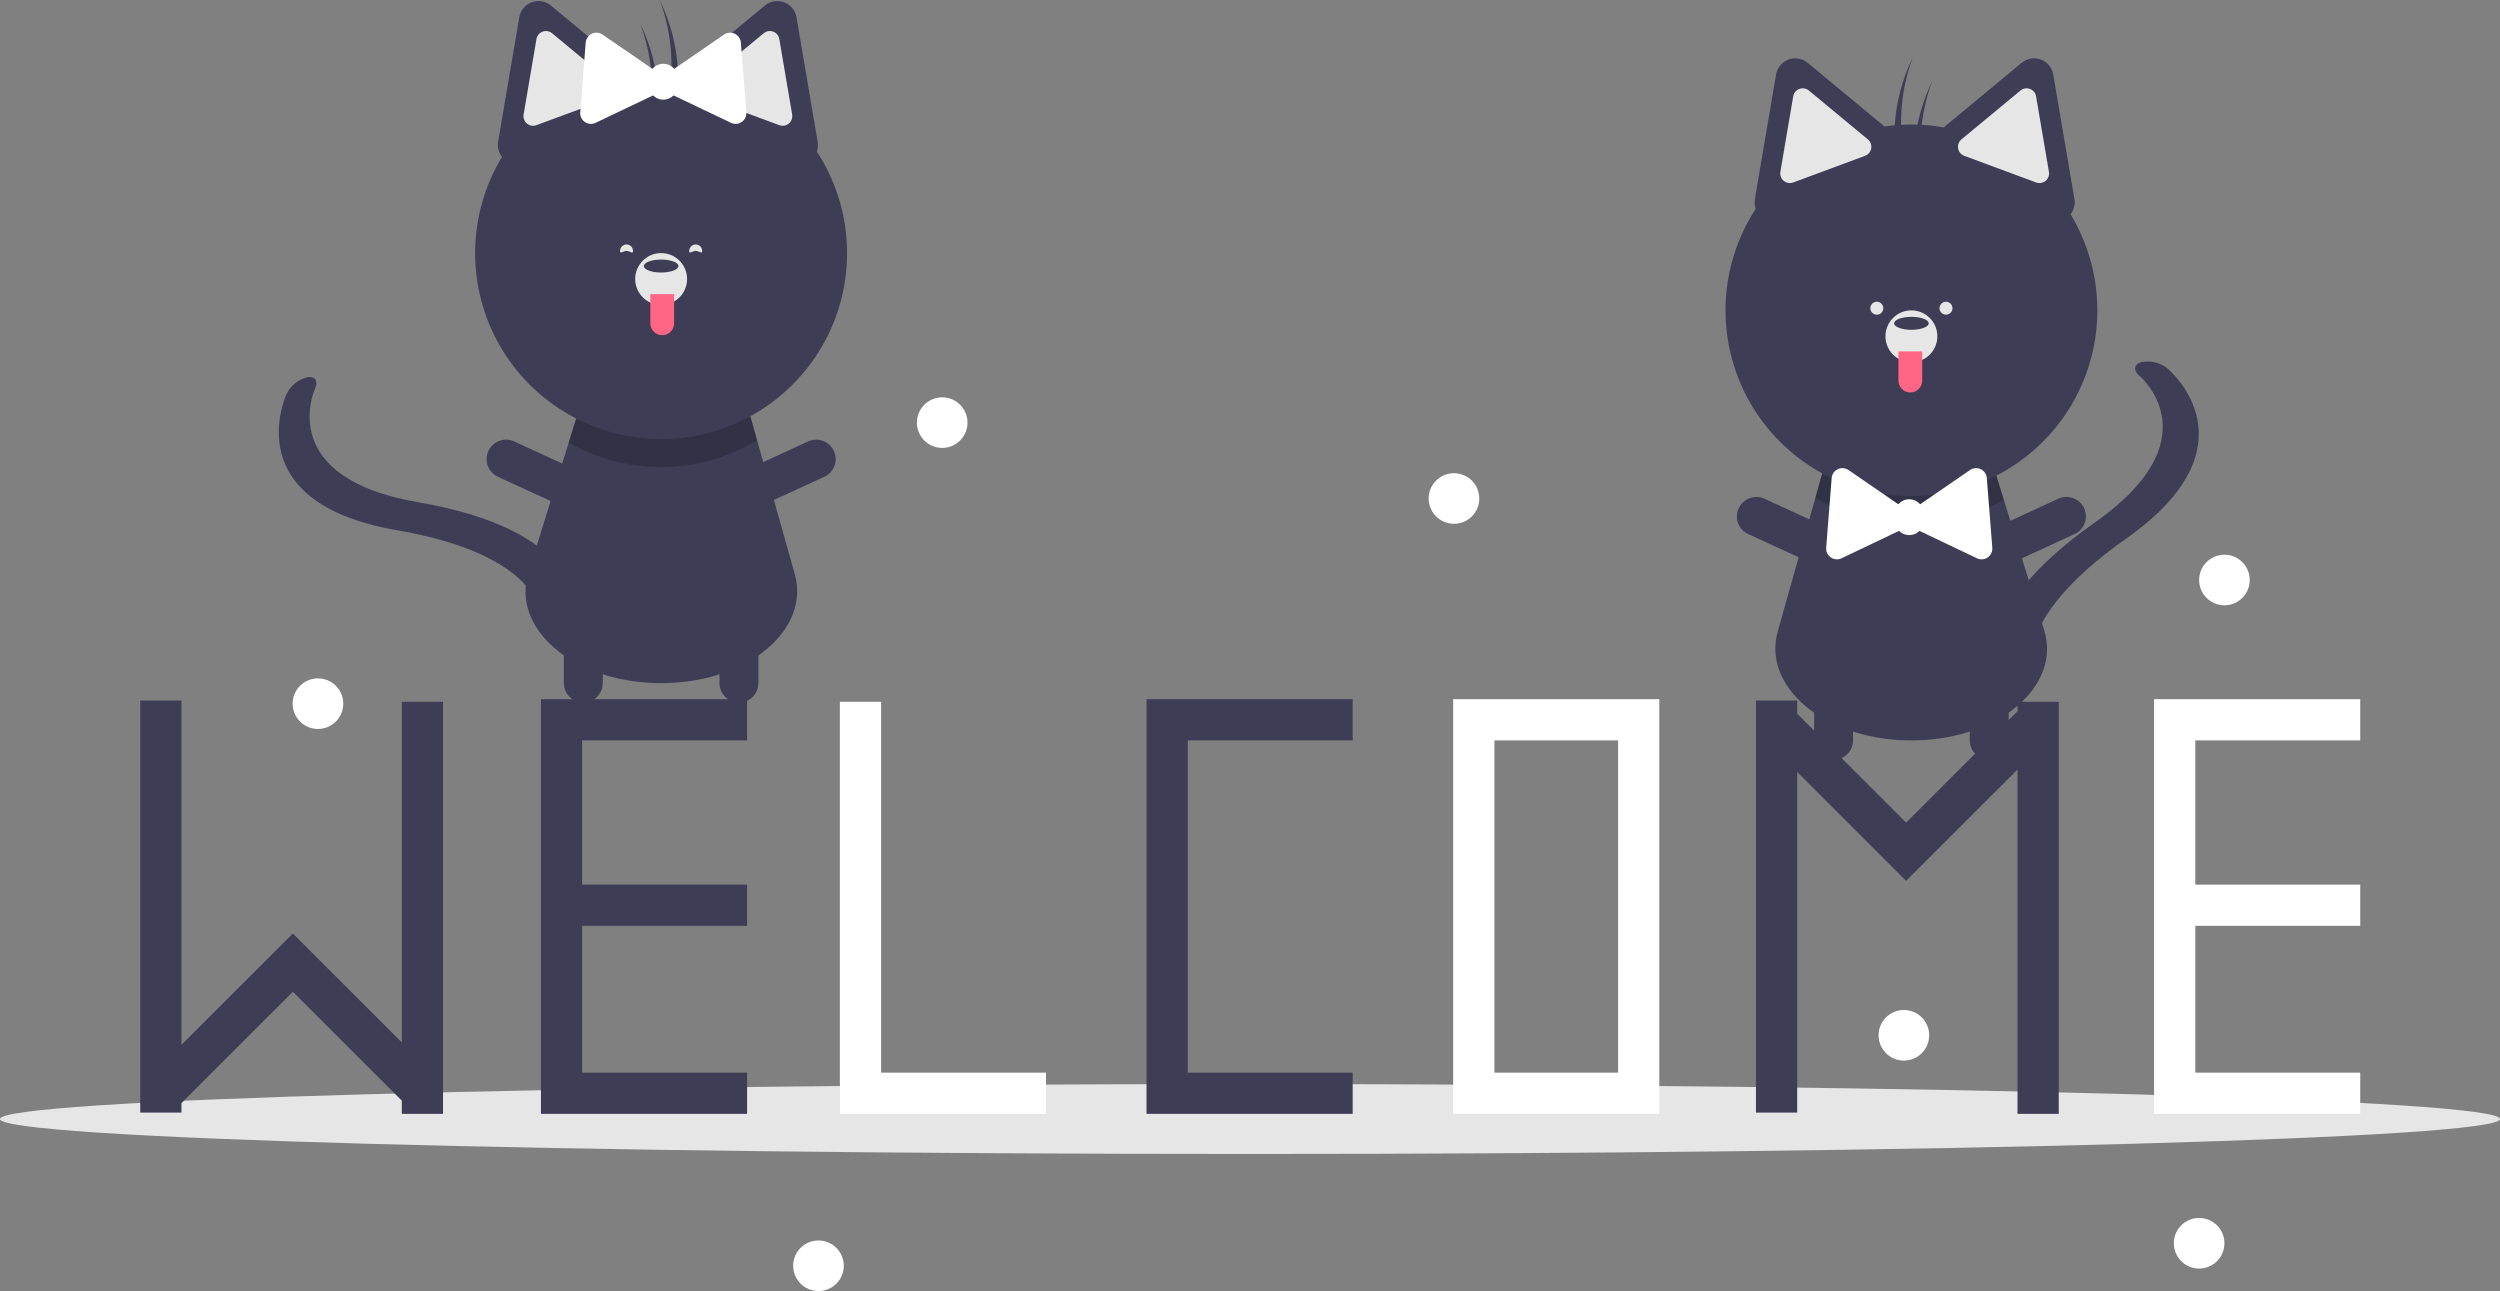 <svg width="335" height="173" viewBox="0 0 335 173" fill="none" xmlns="http://www.w3.org/2000/svg">
<rect x="0" y="0" width="335" height="173" fill="#808080" stroke="none"/>
<g clip-path="url(#clip0)">
<path d="M167.5 154.631C260.008 154.631 335 152.535 335 149.948C335 147.362 260.008 145.266 167.5 145.266C74.992 145.266 0 147.362 0 149.948C0 152.535 74.992 154.631 167.5 154.631Z" fill="#E6E6E6"/>
<path d="M256.766 99.208C256.554 99.211 256.343 99.214 256.128 99.214C255.914 99.214 255.703 99.211 255.491 99.208C244.279 98.953 236.152 91.951 238.22 84.605L243.265 66.683L244.539 62.148L267.138 62.533L268.511 66.97L273.918 84.431C276.207 91.818 268.08 98.953 256.766 99.208Z" fill="#3F3D56"/>
<path opacity="0.2" d="M268.511 66.97C264.658 69.171 260.287 70.305 255.849 70.255C251.411 70.204 247.067 68.972 243.264 66.683L244.539 62.148L267.138 62.533L268.511 66.97Z" fill="black"/>
<path d="M267.557 85.199C268.534 81.563 271.742 76.317 280.74 69.992C296.433 58.96 287.072 50.688 286.666 50.342C285.815 49.615 285.941 48.798 286.958 48.52C287.549 48.401 288.159 48.411 288.746 48.547C289.333 48.684 289.884 48.945 290.362 49.311C290.87 49.731 302.593 59.737 284.885 72.184C268.948 83.387 272.336 90.7 272.375 90.771C272.802 91.553 272.118 92.179 270.844 92.17C269.571 92.162 268.192 91.521 267.764 90.74C267.674 90.575 266.648 88.584 267.557 85.199Z" fill="#3F3D56"/>
<path d="M245.698 101.818C245.356 101.818 245.017 101.751 244.7 101.62C244.384 101.489 244.096 101.297 243.854 101.055C243.612 100.813 243.42 100.526 243.289 100.209C243.158 99.893 243.091 99.554 243.091 99.212V87.919C243.091 87.228 243.365 86.565 243.854 86.076C244.343 85.587 245.007 85.312 245.698 85.312C246.39 85.312 247.053 85.587 247.542 86.076C248.031 86.565 248.306 87.228 248.306 87.919V99.212C248.306 99.554 248.238 99.893 248.107 100.209C247.976 100.526 247.784 100.813 247.542 101.055C247.3 101.297 247.012 101.489 246.696 101.62C246.38 101.751 246.041 101.818 245.698 101.818Z" fill="#3F3D56"/>
<path d="M247.984 75.008C247.841 75.319 247.638 75.599 247.387 75.832C247.136 76.064 246.841 76.245 246.52 76.364C246.199 76.482 245.857 76.537 245.515 76.523C245.173 76.51 244.837 76.43 244.526 76.287L234.261 71.566C233.633 71.277 233.146 70.751 232.907 70.103C232.667 69.454 232.695 68.738 232.984 68.111C233.273 67.483 233.799 66.996 234.447 66.756C235.095 66.516 235.812 66.543 236.44 66.831L246.705 71.552C247.016 71.695 247.296 71.897 247.529 72.148C247.762 72.4 247.942 72.694 248.061 73.015C248.18 73.336 248.234 73.677 248.221 74.019C248.208 74.361 248.127 74.697 247.984 75.008Z" fill="#3F3D56"/>
<path d="M264.272 75.006C264.416 75.317 264.619 75.596 264.87 75.829C265.121 76.061 265.416 76.242 265.737 76.361C266.058 76.479 266.399 76.534 266.742 76.52C267.084 76.507 267.42 76.427 267.731 76.284L277.996 71.564C278.624 71.275 279.112 70.748 279.352 70.1C279.592 69.452 279.564 68.735 279.275 68.107C278.986 67.479 278.459 66.991 277.811 66.752C277.162 66.512 276.445 66.54 275.816 66.828L265.551 71.549C265.24 71.692 264.96 71.895 264.728 72.146C264.495 72.397 264.314 72.691 264.196 73.012C264.077 73.333 264.022 73.675 264.036 74.017C264.049 74.359 264.129 74.695 264.272 75.006Z" fill="#3F3D56"/>
<path d="M266.558 101.818C266.901 101.818 267.24 101.751 267.556 101.62C267.873 101.489 268.16 101.297 268.402 101.055C268.644 100.813 268.837 100.526 268.968 100.209C269.099 99.893 269.166 99.554 269.166 99.212V87.919C269.166 87.228 268.891 86.565 268.402 86.076C267.913 85.587 267.25 85.312 266.558 85.312C265.867 85.312 265.204 85.587 264.715 86.076C264.226 86.565 263.951 87.228 263.951 87.919V99.212C263.951 99.554 264.018 99.893 264.149 100.209C264.28 100.526 264.473 100.813 264.715 101.055C264.957 101.297 265.244 101.489 265.561 101.62C265.877 101.751 266.216 101.818 266.558 101.818Z" fill="#3F3D56"/>
<path d="M277.456 28.709C277.681 28.425 277.844 28.097 277.933 27.746C278.022 27.395 278.036 27.029 277.973 26.672L276.554 18.328L275.135 9.984C275.058 9.533 274.864 9.111 274.573 8.759C274.281 8.407 273.902 8.138 273.473 7.979C273.044 7.82 272.581 7.777 272.13 7.853C271.68 7.93 271.257 8.124 270.905 8.415L264.384 13.816L260.456 17.069C257.836 16.604 255.158 16.563 252.526 16.95L248.741 13.816L242.221 8.415C241.869 8.124 241.446 7.93 240.995 7.853C240.545 7.777 240.082 7.82 239.653 7.979C239.224 8.138 238.845 8.407 238.553 8.759C238.261 9.111 238.068 9.533 237.991 9.984L236.572 18.328L235.153 26.672C235.077 27.11 235.116 27.561 235.266 27.98C232.834 31.707 231.445 36.016 231.245 40.461C231.044 44.906 232.038 49.323 234.124 53.253C236.211 57.184 239.312 60.483 243.107 62.809C246.902 65.136 251.251 66.403 255.702 66.48C260.153 66.557 264.543 65.44 268.416 63.246C272.288 61.053 275.502 57.862 277.723 54.006C279.944 50.15 281.091 45.77 281.044 41.321C280.996 36.872 279.758 32.517 277.456 28.709Z" fill="#3F3D56"/>
<path d="M241.567 11.832C241.413 11.832 241.259 11.86 241.114 11.914C240.902 11.992 240.713 12.124 240.568 12.299C240.424 12.473 240.328 12.683 240.291 12.907L238.57 23.026C238.533 23.249 238.554 23.478 238.633 23.69C238.712 23.902 238.845 24.09 239.019 24.234C239.193 24.378 239.403 24.474 239.626 24.512C239.849 24.55 240.078 24.529 240.29 24.45L249.919 20.88C250.131 20.801 250.319 20.668 250.463 20.494C250.608 20.32 250.704 20.111 250.742 19.888C250.78 19.665 250.758 19.436 250.679 19.224C250.601 19.011 250.467 18.824 250.293 18.679L250.293 18.679L242.386 12.13C242.156 11.938 241.867 11.833 241.567 11.832Z" fill="#E6E6E6"/>
<path d="M271.558 11.832C271.259 11.833 270.969 11.938 270.74 12.13L262.833 18.679C262.658 18.824 262.525 19.011 262.446 19.224C262.368 19.436 262.346 19.665 262.384 19.888C262.422 20.111 262.518 20.32 262.663 20.494C262.807 20.668 262.995 20.801 263.207 20.88L272.835 24.45C273.048 24.529 273.277 24.55 273.5 24.512C273.723 24.474 273.932 24.378 274.107 24.234C274.281 24.09 274.414 23.902 274.493 23.69C274.572 23.478 274.593 23.249 274.555 23.026L272.834 12.907C272.798 12.683 272.702 12.473 272.557 12.299C272.413 12.124 272.224 11.992 272.011 11.914C271.866 11.86 271.713 11.832 271.558 11.832Z" fill="#E6E6E6"/>
<path d="M256.128 48.54C258.048 48.54 259.605 46.984 259.605 45.065C259.605 43.146 258.048 41.59 256.128 41.59C254.208 41.59 252.652 43.146 252.652 45.065C252.652 46.984 254.208 48.54 256.128 48.54Z" fill="#E6E6E6"/>
<path d="M256.128 44.194C257.408 44.194 258.446 43.806 258.446 43.326C258.446 42.846 257.408 42.457 256.128 42.457C254.848 42.457 253.811 42.846 253.811 43.326C253.811 43.806 254.848 44.194 256.128 44.194Z" fill="#3F3D56"/>
<path d="M254.39 47.09H257.577V50.999C257.577 51.208 257.536 51.415 257.456 51.609C257.376 51.802 257.258 51.977 257.11 52.125C256.962 52.273 256.787 52.391 256.593 52.471C256.4 52.55 256.193 52.592 255.983 52.592C255.561 52.592 255.155 52.424 254.857 52.125C254.558 51.827 254.39 51.422 254.39 50.999V47.09H254.39Z" fill="#FF6584"/>
<path d="M256.322 7.676C256.155 8.022 255.992 8.372 255.84 8.73C254.042 12.921 253.435 17.526 254.087 22.04C254.414 21.567 254.756 21.074 255.105 20.576C254.358 16.244 254.778 11.792 256.322 7.676Z" fill="#3F3D56"/>
<path d="M258.929 10.859C258.762 11.206 258.6 11.556 258.447 11.913C256.649 16.104 256.043 20.71 256.695 25.224C257.021 24.75 257.364 24.258 257.713 23.759C256.966 19.428 257.386 14.975 258.929 10.859Z" fill="#3F3D56"/>
<path d="M266.969 73.396L266.601 68.727L266.234 64.058C266.214 63.806 266.128 63.564 265.985 63.355C265.842 63.147 265.646 62.98 265.418 62.871C265.189 62.762 264.936 62.715 264.684 62.735C264.432 62.755 264.189 62.841 263.981 62.984L260.119 65.636L257.298 67.573C257.118 67.362 256.894 67.193 256.642 67.077C256.39 66.961 256.116 66.9 255.839 66.9C255.561 66.9 255.287 66.961 255.035 67.077C254.783 67.193 254.559 67.362 254.379 67.573L251.558 65.636L247.696 62.984C247.488 62.841 247.245 62.755 246.993 62.735C246.741 62.715 246.488 62.762 246.26 62.871C246.031 62.98 245.836 63.147 245.692 63.355C245.549 63.564 245.463 63.806 245.443 64.058L245.076 68.727L244.709 73.396C244.689 73.648 244.736 73.901 244.845 74.129C244.954 74.358 245.121 74.553 245.329 74.696C245.538 74.84 245.78 74.925 246.032 74.945C246.285 74.965 246.538 74.918 246.766 74.809L250.995 72.793L254.47 71.136C254.649 71.317 254.862 71.461 255.097 71.559C255.332 71.657 255.584 71.707 255.839 71.707C256.093 71.707 256.345 71.657 256.58 71.559C256.815 71.461 257.028 71.317 257.207 71.136L260.682 72.793L264.911 74.809C265.139 74.918 265.392 74.965 265.645 74.945C265.897 74.925 266.139 74.84 266.348 74.697C266.556 74.553 266.724 74.358 266.832 74.129C266.941 73.901 266.988 73.648 266.969 73.396Z" fill="white"/>
<path d="M251.493 42.167C251.973 42.167 252.362 41.778 252.362 41.298C252.362 40.819 251.973 40.43 251.493 40.43C251.013 40.43 250.624 40.819 250.624 41.298C250.624 41.778 251.013 42.167 251.493 42.167Z" fill="#E6E6E6"/>
<path d="M260.764 42.167C261.244 42.167 261.633 41.778 261.633 41.298C261.633 40.819 261.244 40.43 260.764 40.43C260.284 40.43 259.895 40.819 259.895 41.298C259.895 41.778 260.284 42.167 260.764 42.167Z" fill="#E6E6E6"/>
<path d="M87.954 91.532C88.165 91.535 88.377 91.538 88.591 91.538C88.805 91.538 89.017 91.535 89.228 91.532C100.441 91.277 108.568 84.275 106.499 76.929L101.455 59.007L100.18 54.473L77.581 54.858L76.208 59.294L70.802 76.755C68.513 84.142 76.64 91.277 87.954 91.532Z" fill="#3F3D56"/>
<path opacity="0.2" d="M76.208 59.294C80.061 61.495 84.433 62.63 88.871 62.579C93.309 62.529 97.653 61.296 101.455 59.007L100.18 54.473L77.582 54.858L76.208 59.294Z" fill="black"/>
<path d="M74.417 75.4C71.978 72.531 66.832 69.162 55.992 67.294C37.085 64.034 42.005 52.554 42.223 52.067C42.681 51.046 42.218 50.362 41.179 50.545C40.594 50.691 40.047 50.961 39.575 51.335C39.103 51.71 38.716 52.181 38.441 52.717C38.162 53.314 31.85 67.37 53.184 71.047C72.385 74.357 72.453 82.416 72.448 82.496C72.397 83.386 73.284 83.659 74.431 83.107C75.578 82.554 76.55 81.386 76.603 80.496C76.614 80.308 76.688 78.071 74.417 75.4Z" fill="#3F3D56"/>
<path d="M99.021 94.143C99.364 94.143 99.703 94.076 100.019 93.945C100.336 93.814 100.623 93.622 100.865 93.38C101.107 93.138 101.299 92.85 101.43 92.534C101.561 92.218 101.629 91.879 101.629 91.537V80.244C101.628 79.553 101.353 78.891 100.864 78.403C100.375 77.915 99.712 77.641 99.021 77.641C98.33 77.641 97.668 77.915 97.179 78.403C96.69 78.891 96.415 79.553 96.414 80.244V91.537C96.414 91.879 96.481 92.218 96.612 92.534C96.743 92.85 96.935 93.138 97.177 93.38C97.42 93.622 97.707 93.814 98.023 93.945C98.34 94.076 98.679 94.143 99.021 94.143Z" fill="#3F3D56"/>
<path d="M96.735 67.331C96.878 67.642 97.081 67.922 97.332 68.154C97.584 68.387 97.878 68.567 98.2 68.686C98.521 68.805 98.862 68.859 99.204 68.846C99.546 68.833 99.883 68.752 100.194 68.609L110.459 63.889C110.77 63.746 111.051 63.543 111.284 63.292C111.516 63.041 111.698 62.747 111.817 62.425C111.936 62.104 111.99 61.763 111.977 61.421C111.964 61.078 111.884 60.742 111.74 60.431C111.597 60.12 111.394 59.84 111.142 59.607C110.891 59.375 110.596 59.194 110.275 59.075C109.953 58.957 109.611 58.903 109.269 58.916C108.927 58.929 108.59 59.01 108.279 59.154L98.014 63.874C97.703 64.017 97.423 64.22 97.191 64.471C96.958 64.722 96.777 65.017 96.658 65.338C96.539 65.659 96.485 66 96.498 66.342C96.511 66.684 96.592 67.02 96.735 67.331Z" fill="#3F3D56"/>
<path d="M80.447 67.331C80.304 67.642 80.101 67.922 79.85 68.154C79.598 68.387 79.304 68.567 78.983 68.686C78.661 68.805 78.32 68.859 77.978 68.846C77.636 68.833 77.299 68.752 76.988 68.609L66.723 63.889C66.412 63.746 66.132 63.543 65.899 63.292C65.666 63.041 65.484 62.747 65.365 62.425C65.246 62.104 65.192 61.763 65.205 61.421C65.218 61.078 65.299 60.742 65.442 60.431C65.585 60.12 65.788 59.84 66.04 59.607C66.291 59.375 66.586 59.194 66.908 59.075C67.229 58.957 67.571 58.903 67.913 58.916C68.255 58.929 68.592 59.01 68.903 59.154L79.168 63.874C79.479 64.017 79.759 64.22 79.992 64.471C80.224 64.722 80.405 65.017 80.524 65.338C80.643 65.659 80.697 66 80.684 66.342C80.671 66.684 80.59 67.02 80.447 67.331Z" fill="#3F3D56"/>
<path d="M78.161 94.143C77.819 94.143 77.48 94.076 77.163 93.945C76.847 93.814 76.559 93.622 76.317 93.38C76.075 93.138 75.883 92.85 75.752 92.534C75.621 92.218 75.553 91.879 75.553 91.537V80.244C75.554 79.553 75.829 78.891 76.318 78.403C76.807 77.915 77.47 77.641 78.161 77.641C78.852 77.641 79.515 77.915 80.004 78.403C80.493 78.891 80.768 79.553 80.769 80.244V91.537C80.769 91.879 80.701 92.218 80.57 92.534C80.439 92.85 80.247 93.138 80.005 93.38C79.763 93.622 79.475 93.814 79.159 93.945C78.843 94.076 78.503 94.143 78.161 94.143Z" fill="#3F3D56"/>
<path d="M109.453 20.304C109.604 19.885 109.643 19.435 109.567 18.996L108.148 10.652L106.729 2.308C106.652 1.857 106.458 1.435 106.166 1.083C105.874 0.731 105.495 0.462 105.067 0.303C104.638 0.144 104.175 0.101 103.724 0.177C103.273 0.254 102.851 0.448 102.499 0.739L95.978 6.14L92.194 9.274C89.561 8.888 86.883 8.928 84.263 9.394L80.335 6.14L73.814 0.739C73.462 0.448 73.04 0.254 72.589 0.177C72.138 0.101 71.675 0.144 71.246 0.303C70.818 0.462 70.439 0.731 70.147 1.083C69.855 1.435 69.661 1.857 69.584 2.308L68.165 10.652L66.746 18.996C66.683 19.353 66.697 19.719 66.786 20.07C66.876 20.421 67.038 20.749 67.264 21.033C64.959 24.842 63.718 29.199 63.669 33.65C63.62 38.101 64.766 42.484 66.987 46.343C69.208 50.201 72.423 53.394 76.298 55.589C80.172 57.785 84.565 58.902 89.018 58.825C93.471 58.748 97.822 57.48 101.619 55.152C105.415 52.824 108.518 49.522 110.604 45.589C112.691 41.656 113.684 37.237 113.482 32.79C113.279 28.343 111.888 24.032 109.453 20.304H109.453Z" fill="#3F3D56"/>
<path d="M102.334 4.454L94.427 11.003L94.426 11.004C94.252 11.148 94.119 11.336 94.04 11.548C93.962 11.76 93.94 11.989 93.978 12.212C94.016 12.435 94.112 12.644 94.256 12.818C94.401 12.992 94.588 13.126 94.801 13.204L104.429 16.774C104.641 16.853 104.871 16.874 105.094 16.836C105.317 16.799 105.526 16.703 105.7 16.558C105.875 16.414 106.008 16.226 106.087 16.014C106.165 15.802 106.187 15.573 106.149 15.35L104.428 5.231C104.391 5.007 104.296 4.798 104.151 4.623C104.006 4.449 103.818 4.316 103.605 4.238C103.46 4.184 103.307 4.156 103.152 4.156C102.853 4.157 102.563 4.262 102.334 4.454Z" fill="#E6E6E6"/>
<path d="M72.708 4.238C72.495 4.316 72.306 4.449 72.162 4.623C72.017 4.798 71.922 5.007 71.885 5.231L70.164 15.35C70.126 15.573 70.147 15.802 70.226 16.014C70.305 16.226 70.438 16.414 70.613 16.558C70.787 16.703 70.996 16.799 71.219 16.836C71.442 16.874 71.672 16.853 71.884 16.774L81.512 13.204C81.725 13.126 81.912 12.992 82.057 12.818C82.201 12.644 82.297 12.435 82.335 12.212C82.373 11.989 82.352 11.76 82.273 11.548C82.194 11.336 82.061 11.148 81.887 11.004L73.979 4.454C73.75 4.262 73.46 4.157 73.161 4.156C73.006 4.156 72.853 4.184 72.708 4.238Z" fill="#E6E6E6"/>
<path d="M88.591 40.864C90.511 40.864 92.068 39.308 92.068 37.389C92.068 35.47 90.511 33.914 88.591 33.914C86.671 33.914 85.115 35.47 85.115 37.389C85.115 39.308 86.671 40.864 88.591 40.864Z" fill="#E6E6E6"/>
<path d="M88.591 36.519C89.871 36.519 90.909 36.13 90.909 35.65C90.909 35.17 89.871 34.781 88.591 34.781C87.311 34.781 86.273 35.17 86.273 35.65C86.273 36.13 87.311 36.519 88.591 36.519Z" fill="#3F3D56"/>
<path d="M88.736 44.918C88.527 44.918 88.32 44.877 88.126 44.797C87.933 44.717 87.757 44.599 87.609 44.452C87.461 44.304 87.344 44.128 87.264 43.935C87.184 43.742 87.143 43.535 87.143 43.325V39.416H90.33V43.325C90.33 43.535 90.288 43.742 90.208 43.935C90.128 44.128 90.011 44.304 89.863 44.452C89.715 44.599 89.539 44.717 89.346 44.797C89.153 44.877 88.945 44.918 88.736 44.918Z" fill="#FF6584"/>
<path d="M88.398 0C88.565 0.346 88.727 0.697 88.88 1.054C90.678 5.245 91.284 9.851 90.632 14.364C90.306 13.891 89.963 13.398 89.614 12.9C90.361 8.568 89.941 4.116 88.398 0Z" fill="#3F3D56"/>
<path d="M85.79 3.188C85.957 3.534 86.119 3.884 86.272 4.241C88.07 8.432 88.677 13.038 88.024 17.552C87.698 17.079 87.355 16.586 87.007 16.087C87.754 11.756 87.334 7.303 85.79 3.188Z" fill="#3F3D56"/>
<path d="M77.751 15.045L78.118 10.376L78.485 5.707C78.505 5.454 78.591 5.212 78.734 5.004C78.878 4.795 79.073 4.628 79.302 4.519C79.53 4.41 79.783 4.364 80.035 4.383C80.288 4.403 80.53 4.489 80.739 4.632L84.601 7.285L87.421 9.222C87.601 9.011 87.825 8.841 88.077 8.725C88.329 8.609 88.603 8.549 88.881 8.549C89.158 8.549 89.433 8.609 89.685 8.725C89.937 8.841 90.16 9.011 90.341 9.222L93.161 7.285L97.023 4.632C97.231 4.489 97.474 4.403 97.726 4.383C97.978 4.364 98.231 4.41 98.46 4.519C98.688 4.628 98.884 4.795 99.027 5.004C99.17 5.212 99.256 5.454 99.276 5.707L99.644 10.376L100.011 15.045C100.031 15.297 99.984 15.55 99.875 15.778C99.766 16.006 99.599 16.202 99.39 16.345C99.182 16.488 98.939 16.574 98.687 16.594C98.435 16.614 98.182 16.567 97.953 16.458L93.724 14.441L90.249 12.784C90.07 12.965 89.857 13.109 89.622 13.207C89.387 13.305 89.135 13.356 88.881 13.356C88.626 13.356 88.374 13.305 88.139 13.207C87.904 13.109 87.692 12.965 87.513 12.784L84.038 14.441L79.808 16.458C79.58 16.567 79.327 16.614 79.075 16.594C78.823 16.574 78.58 16.488 78.371 16.345C78.163 16.202 77.996 16.006 77.887 15.778C77.778 15.55 77.731 15.297 77.751 15.045Z" fill="white"/>
<path d="M92.358 33.625C92.358 34.105 92.747 33.625 93.227 33.625C93.707 33.625 94.096 34.105 94.096 33.625C94.096 33.395 94.004 33.174 93.841 33.012C93.678 32.849 93.457 32.758 93.227 32.758C92.997 32.758 92.776 32.849 92.613 33.012C92.45 33.174 92.358 33.395 92.358 33.625Z" fill="#E6E6E6"/>
<path d="M84.825 33.625C84.825 34.105 84.436 33.625 83.956 33.625C83.476 33.625 83.086 34.105 83.086 33.625C83.087 33.395 83.179 33.174 83.342 33.012C83.505 32.849 83.725 32.758 83.956 32.758C84.186 32.758 84.407 32.849 84.57 33.012C84.733 33.174 84.824 33.395 84.825 33.625Z" fill="#E6E6E6"/>
<path d="M181.258 99.213V93.691H153.633V94.037V99.213V143.734V149.256H159.158H181.258V143.734H159.158V99.213H181.258Z" fill="#3F3D56"/>
<path d="M194.725 93.691V149.256H222.349V93.691H194.725ZM216.824 143.734H200.249V99.213H216.824V143.734Z" fill="white"/>
<path d="M118.067 143.736V94.039H112.542V143.736V149.258H118.067H140.166V143.736H118.067Z" fill="white"/>
<path d="M100.111 99.213V93.691H72.487V94.037V99.213V118.54V124.062V143.734V149.256H78.011H100.111V143.734H78.011V124.062H100.111V118.54H78.011V99.213H100.111Z" fill="#3F3D56"/>
<path d="M316.272 99.213V93.691H288.647V94.037V99.213V118.54V124.062V143.734V149.256H294.172H316.272V143.734H294.172V124.062H316.272V118.54H294.172V99.213H316.272Z" fill="white"/>
<path d="M53.84 94.04V139.677L39.273 125.118L39.239 125.152L39.209 125.121L24.317 140.005V93.867H18.791V149.087H24.317V147.814L39.242 132.896L53.84 147.487V149.259H59.365V94.04H53.84Z" fill="#3F3D56"/>
<path d="M270.346 94.04V95.312L255.421 110.229L240.823 95.639V93.867H235.298V149.087H240.823V103.449L255.39 118.008L255.423 117.975L255.454 118.005L270.346 103.121V149.259H275.871V94.04H270.346Z" fill="#3F3D56"/>
<path d="M126.255 60.021C128.128 60.021 129.646 58.503 129.646 56.632C129.646 54.76 128.128 53.242 126.255 53.242C124.382 53.242 122.864 54.76 122.864 56.632C122.864 58.503 124.382 60.021 126.255 60.021Z" fill="white"/>
<path d="M42.606 97.681C44.479 97.681 45.997 96.164 45.997 94.292C45.997 92.42 44.479 90.902 42.606 90.902C40.733 90.902 39.215 92.42 39.215 94.292C39.215 96.164 40.733 97.681 42.606 97.681Z" fill="white"/>
<path d="M109.676 173.001C111.549 173.001 113.067 171.484 113.067 169.612C113.067 167.74 111.549 166.223 109.676 166.223C107.803 166.223 106.285 167.74 106.285 169.612C106.285 171.484 107.803 173.001 109.676 173.001Z" fill="white"/>
<path d="M194.832 70.189C196.705 70.189 198.223 68.671 198.223 66.799C198.223 64.928 196.705 63.41 194.832 63.41C192.959 63.41 191.441 64.928 191.441 66.799C191.441 68.671 192.959 70.189 194.832 70.189Z" fill="white"/>
<path d="M294.683 169.986C296.556 169.986 298.074 168.468 298.074 166.596C298.074 164.724 296.556 163.207 294.683 163.207C292.81 163.207 291.292 164.724 291.292 166.596C291.292 168.468 292.81 169.986 294.683 169.986Z" fill="white"/>
<path d="M298.074 81.111C299.947 81.111 301.465 79.593 301.465 77.721C301.465 75.85 299.947 74.332 298.074 74.332C296.201 74.332 294.683 75.85 294.683 77.721C294.683 79.593 296.201 81.111 298.074 81.111Z" fill="white"/>
<path d="M255.119 142.119C256.992 142.119 258.51 140.601 258.51 138.729C258.51 136.857 256.992 135.34 255.119 135.34C253.246 135.34 251.728 136.857 251.728 138.729C251.728 140.601 253.246 142.119 255.119 142.119Z" fill="white"/>
</g>
<defs>
<clipPath id="clip0">
<rect width="335" height="173" fill="white"/>
</clipPath>
</defs>
</svg>
